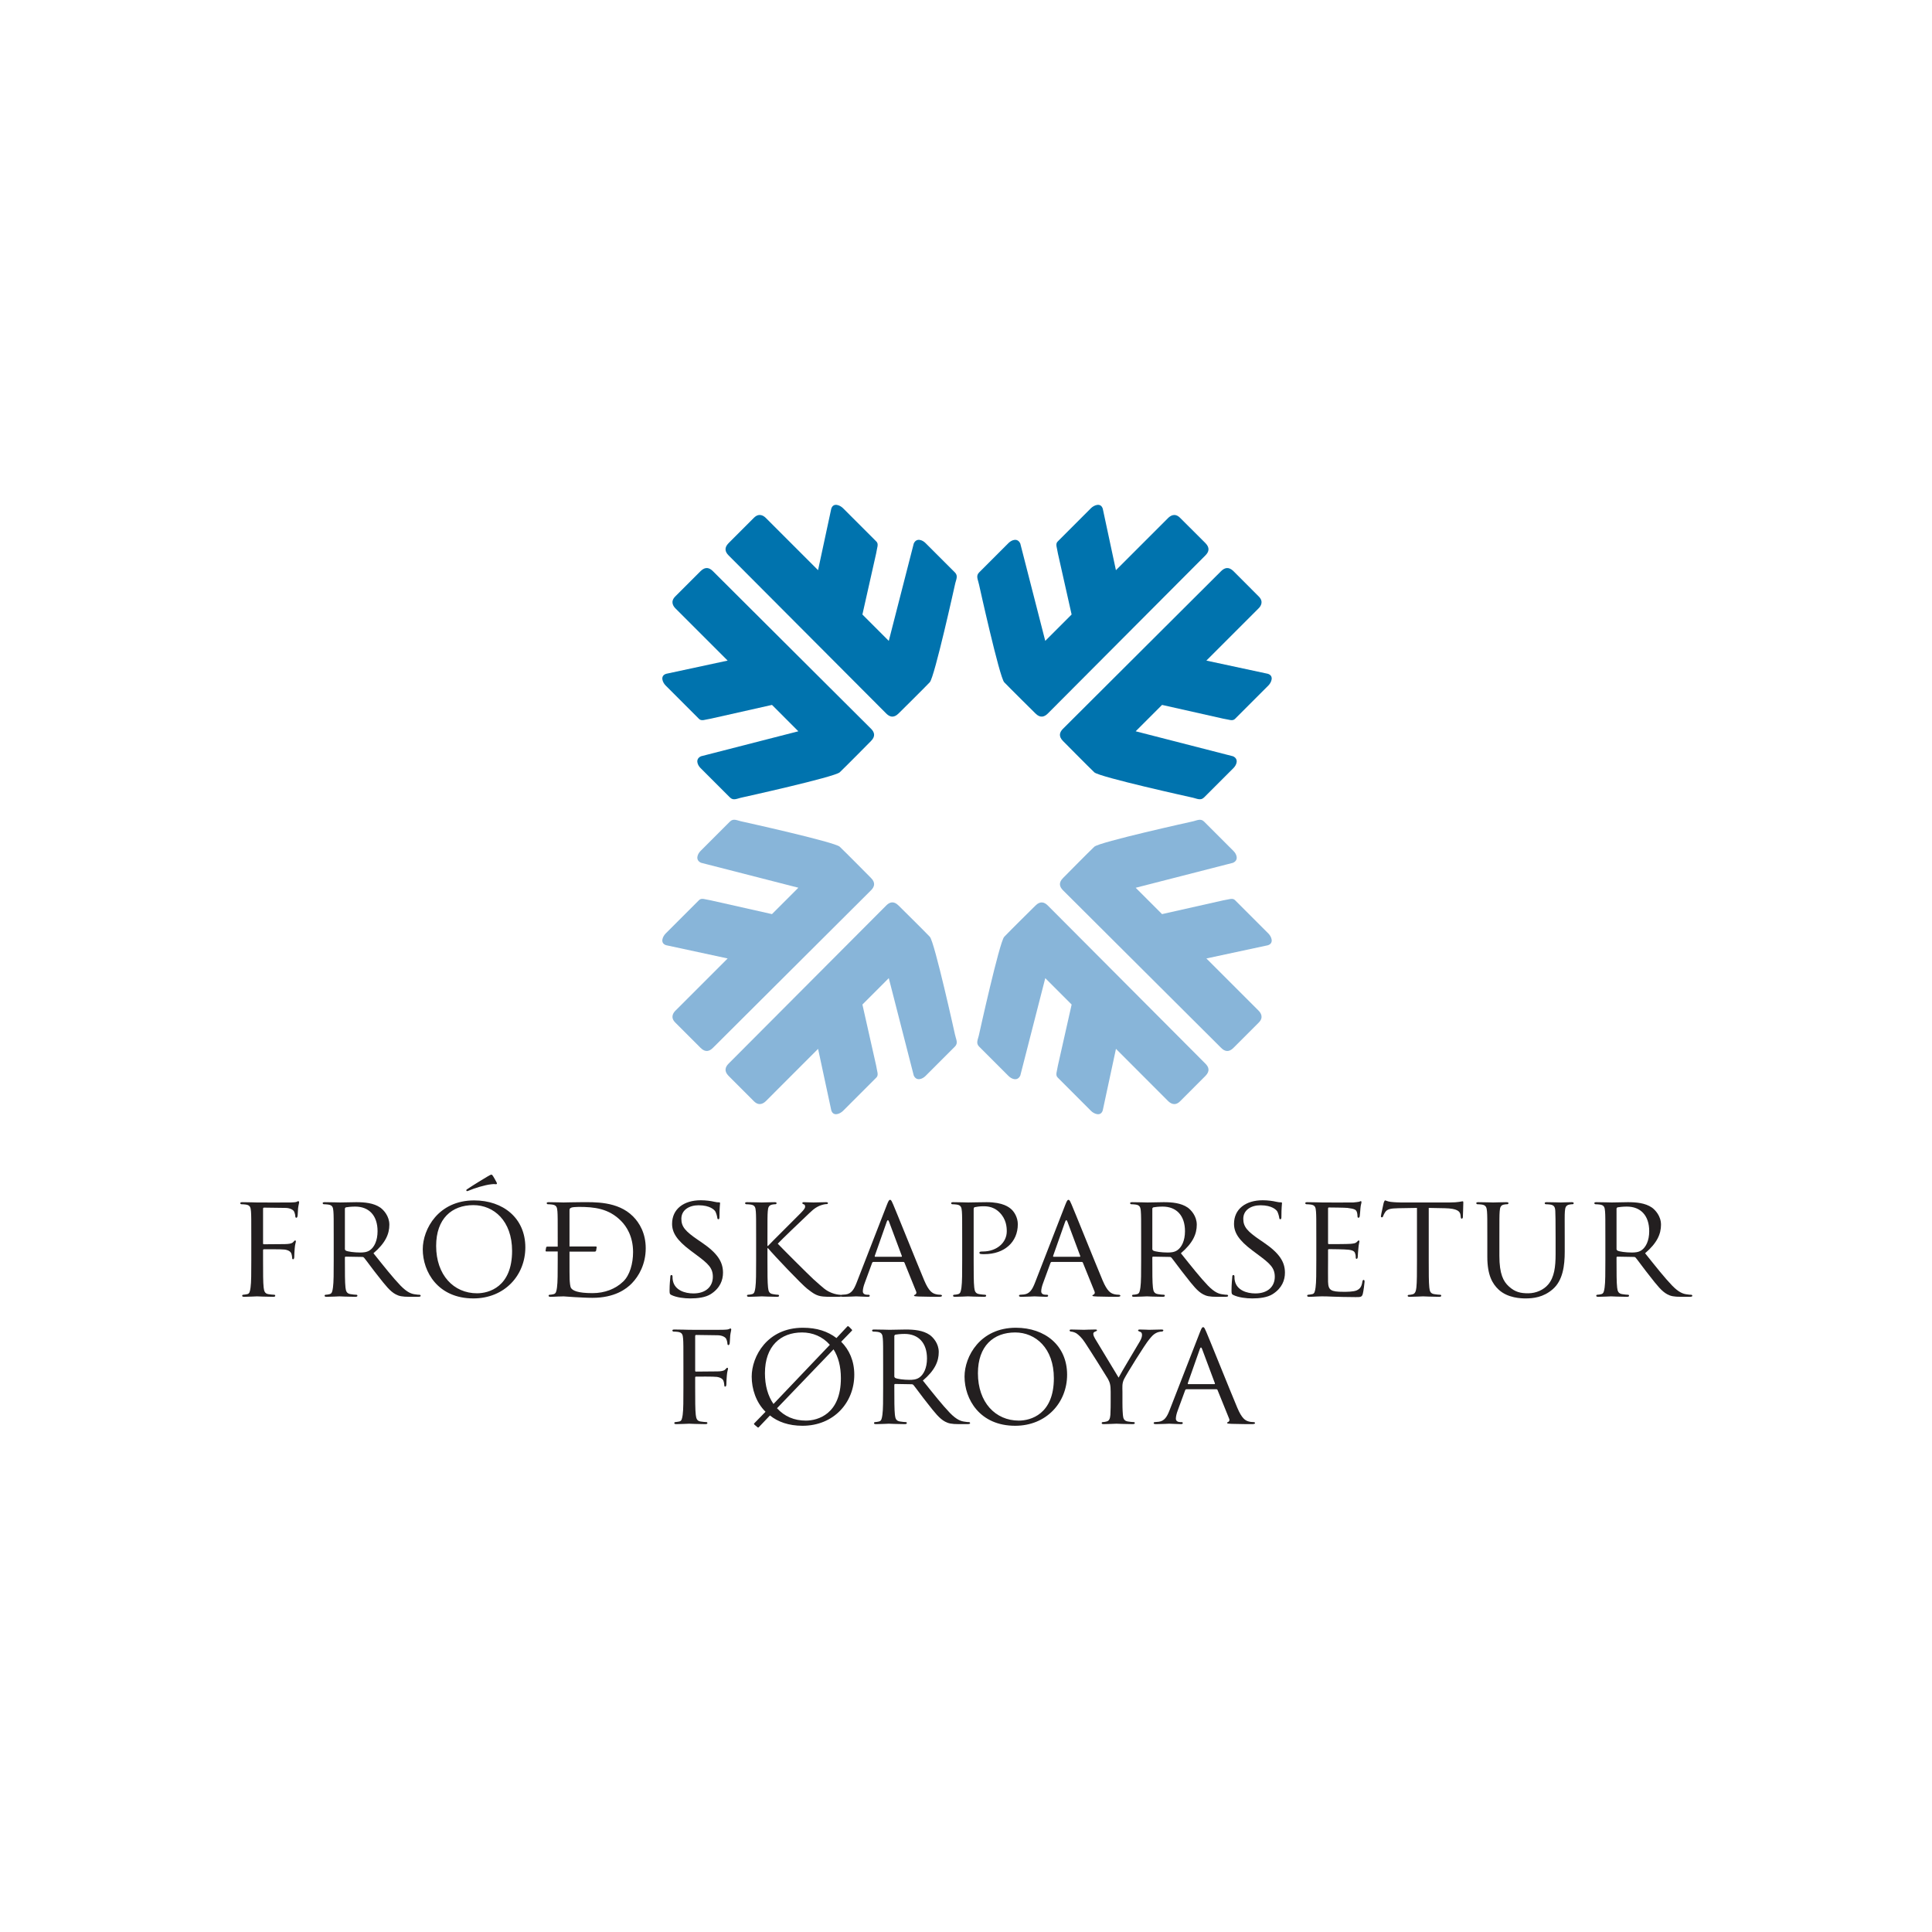 <?xml version="1.0" encoding="UTF-8" standalone="no"?>
<!DOCTYPE svg PUBLIC "-//W3C//DTD SVG 1.1//EN" "http://www.w3.org/Graphics/SVG/1.1/DTD/svg11.dtd">
<svg width="100%" height="100%" viewBox="0 0 400 400" version="1.1" xmlns="http://www.w3.org/2000/svg" xmlns:xlink="http://www.w3.org/1999/xlink" xml:space="preserve" xmlns:serif="http://www.serif.com/" style="fill-rule:evenodd;clip-rule:evenodd;stroke-linejoin:round;stroke-miterlimit:2;">
    <rect id="Artboard1" x="0" y="0" width="400" height="400" style="fill:none;"/>
    <g id="Artboard11" serif:id="Artboard1">
        <g id="Fróðskaparsetrið" transform="matrix(0.65,0,0,0.65,49.744,103.252)">
            <g transform="matrix(4.167,0,0,4.167,0,0)">
                <path d="M0.843,56.54C0.843,55.055 0.843,54.786 0.82,54.482C0.798,54.155 0.742,53.998 0.416,53.954C0.337,53.942 0.168,53.93 0.078,53.93C0.044,53.93 0,53.885 0,53.852C0,53.795 0.044,53.773 0.157,53.773C0.607,53.773 1.226,53.795 1.282,53.795C1.473,53.795 3.622,53.806 3.847,53.795C4.038,53.784 4.207,53.784 4.297,53.75C4.353,53.739 4.398,53.694 4.432,53.694C4.476,53.694 4.499,53.739 4.499,53.784C4.499,53.852 4.455,53.963 4.42,54.235C4.409,54.325 4.398,54.752 4.375,54.864C4.364,54.909 4.33,54.965 4.286,54.965C4.24,54.965 4.207,54.92 4.207,54.852C4.207,54.774 4.172,54.617 4.116,54.493C4.06,54.37 3.824,54.211 3.441,54.211L1.822,54.189C1.766,54.189 1.743,54.211 1.743,54.291L1.743,56.9C1.743,56.957 1.743,56.99 1.811,56.99L3.161,56.979C3.329,56.979 3.475,56.979 3.61,56.967C3.847,56.946 3.982,56.912 4.072,56.799C4.116,56.743 4.162,56.698 4.195,56.698C4.24,56.698 4.251,56.731 4.251,56.777C4.251,56.833 4.184,56.99 4.162,57.305C4.139,57.497 4.128,57.879 4.128,57.946C4.128,58.036 4.105,58.137 4.038,58.137C3.982,58.137 3.97,58.092 3.97,58.047C3.959,57.946 3.948,57.811 3.903,57.699C3.858,57.564 3.7,57.44 3.396,57.395C3.149,57.362 1.979,57.373 1.811,57.373C1.754,57.373 1.743,57.395 1.743,57.463L1.743,58.227C1.743,59.172 1.743,59.926 1.788,60.297C1.822,60.579 1.878,60.759 2.148,60.803C2.294,60.827 2.508,60.849 2.598,60.849C2.654,60.849 2.676,60.893 2.676,60.928C2.676,60.972 2.632,61.006 2.52,61.006C1.968,61.006 1.327,60.972 1.282,60.972C1.226,60.972 0.607,61.006 0.303,61.006C0.202,61.006 0.145,60.984 0.145,60.928C0.145,60.893 0.168,60.849 0.225,60.849C0.314,60.849 0.438,60.815 0.528,60.803C0.719,60.77 0.742,60.579 0.787,60.297C0.843,59.904 0.843,59.15 0.843,58.227L0.843,56.54Z" style="fill:rgb(35,31,32);fill-rule:nonzero;"/>
            </g>
            <g transform="matrix(4.167,0,0,4.167,0,0)">
                <path d="M7.998,57.35C7.998,57.407 8.021,57.44 8.066,57.474C8.212,57.553 8.718,57.62 9.157,57.62C9.393,57.62 9.663,57.609 9.899,57.452C10.237,57.227 10.495,56.72 10.495,55.989C10.495,54.796 9.843,54.11 8.786,54.11C8.493,54.11 8.178,54.145 8.077,54.167C8.032,54.189 7.998,54.223 7.998,54.28L7.998,57.35ZM7.143,56.54C7.143,55.055 7.143,54.786 7.12,54.482C7.098,54.155 7.042,53.998 6.716,53.954C6.637,53.942 6.468,53.93 6.378,53.93C6.344,53.93 6.299,53.885 6.299,53.852C6.299,53.795 6.344,53.773 6.457,53.773C6.907,53.773 7.571,53.795 7.627,53.795C7.728,53.795 8.56,53.773 8.864,53.773C9.494,53.773 10.191,53.829 10.709,54.189C10.957,54.37 11.396,54.831 11.396,55.494C11.396,56.203 11.103,56.889 10.181,57.676C10.99,58.689 11.677,59.555 12.251,60.151C12.779,60.692 13.106,60.782 13.353,60.815C13.543,60.849 13.645,60.849 13.701,60.849C13.758,60.849 13.791,60.893 13.791,60.928C13.791,60.984 13.735,61.006 13.555,61.006L12.936,61.006C12.374,61.006 12.127,60.95 11.879,60.815C11.452,60.59 11.092,60.129 10.529,59.409C10.113,58.891 9.674,58.273 9.46,58.014C9.415,57.969 9.393,57.958 9.325,57.958L8.066,57.936C8.021,57.936 7.998,57.958 7.998,58.014L7.998,58.239C7.998,59.162 7.998,59.904 8.043,60.297C8.077,60.579 8.133,60.759 8.437,60.803C8.572,60.827 8.786,60.849 8.875,60.849C8.943,60.849 8.955,60.893 8.955,60.928C8.955,60.972 8.909,61.006 8.797,61.006C8.256,61.006 7.627,60.972 7.582,60.972C7.571,60.972 6.907,61.006 6.603,61.006C6.502,61.006 6.446,60.984 6.446,60.928C6.446,60.893 6.468,60.849 6.524,60.849C6.614,60.849 6.738,60.827 6.828,60.803C7.02,60.759 7.042,60.579 7.086,60.297C7.143,59.904 7.143,59.15 7.143,58.227L7.143,56.54Z" style="fill:rgb(35,31,32);fill-rule:nonzero;"/>
            </g>
            <g transform="matrix(4.167,0,0,4.167,0,0)">
                <path d="M19.597,52.266C19.653,52.366 19.597,52.401 19.552,52.401C19.518,52.401 19.405,52.377 19.214,52.401C18.663,52.458 17.876,52.715 17.504,52.874C17.426,52.907 17.358,52.929 17.335,52.929C17.314,52.929 17.279,52.907 17.279,52.862C17.279,52.828 17.302,52.805 17.358,52.772C17.763,52.491 18.81,51.86 18.888,51.816C19.079,51.704 19.147,51.668 19.203,51.668C19.237,51.668 19.259,51.692 19.316,51.77C19.395,51.883 19.473,52.041 19.597,52.266ZM18.101,60.737C18.989,60.737 20.778,60.264 20.778,57.497C20.778,55.202 19.383,53.998 17.819,53.998C16.166,53.998 14.973,55.034 14.973,57.114C14.973,59.341 16.312,60.737 18.101,60.737ZM17.876,53.637C20.103,53.637 21.791,55 21.791,57.227C21.791,59.364 20.204,61.129 17.819,61.129C15.108,61.129 13.95,59.094 13.95,57.373C13.95,55.832 15.142,53.637 17.876,53.637Z" style="fill:rgb(35,31,32);fill-rule:nonzero;"/>
            </g>
            <g transform="matrix(4.167,0,0,4.167,0,0)">
                <path d="M25.167,58.059C25.167,58.869 25.167,59.499 25.177,59.657C25.189,59.893 25.211,60.241 25.29,60.342C25.414,60.522 25.762,60.725 26.933,60.725C27.843,60.725 28.676,60.411 29.261,59.848C29.778,59.364 30.026,58.464 30.026,57.586C30.026,56.372 29.509,55.606 29.104,55.202C28.17,54.256 27.067,54.133 25.875,54.133C25.65,54.133 25.346,54.155 25.29,54.201C25.2,54.235 25.167,54.28 25.167,54.392L25.167,57.159L27.168,57.159C27.236,57.159 27.258,57.193 27.236,57.26L27.202,57.474C27.191,57.542 27.124,57.553 27.067,57.553L25.167,57.553L25.167,58.059ZM24.266,56.54C24.266,55.055 24.266,54.786 24.244,54.482C24.222,54.155 24.166,53.998 23.839,53.954C23.76,53.942 23.591,53.93 23.502,53.93C23.467,53.93 23.423,53.885 23.423,53.852C23.423,53.795 23.467,53.773 23.58,53.773C24.03,53.773 24.649,53.795 24.705,53.795C24.817,53.795 25.47,53.773 26.055,53.773C27.045,53.773 28.856,53.683 30.026,54.864C30.521,55.36 30.993,56.158 30.993,57.293C30.993,58.498 30.476,59.42 29.925,59.983C29.497,60.42 28.608,61.084 26.921,61.084C26.494,61.084 25.965,61.051 25.526,61.029C25.087,60.995 24.751,60.972 24.705,60.972C24.683,60.972 24.514,60.984 24.312,60.984C24.109,60.995 23.884,61.006 23.727,61.006C23.625,61.006 23.569,60.984 23.569,60.928C23.569,60.893 23.591,60.849 23.648,60.849C23.738,60.849 23.862,60.827 23.952,60.803C24.143,60.759 24.166,60.579 24.21,60.297C24.266,59.904 24.266,59.15 24.266,58.227L24.266,57.542L23.411,57.542C23.333,57.542 23.333,57.508 23.344,57.44L23.377,57.249C23.389,57.181 23.423,57.17 23.502,57.17L24.266,57.17L24.266,56.54Z" style="fill:rgb(35,31,32);fill-rule:nonzero;"/>
            </g>
            <g transform="matrix(4.167,0,0,4.167,0,0)">
                <path d="M32.963,60.872C32.828,60.803 32.816,60.77 32.816,60.512C32.816,60.04 32.862,59.657 32.873,59.499C32.873,59.397 32.896,59.341 32.952,59.341C33.008,59.341 33.042,59.375 33.042,59.454C33.042,59.532 33.042,59.667 33.076,59.803C33.233,60.5 33.976,60.748 34.639,60.748C35.618,60.748 36.124,60.196 36.124,59.476C36.124,58.79 35.752,58.464 34.876,57.811L34.425,57.474C33.357,56.675 33.008,56.09 33.008,55.426C33.008,54.301 33.897,53.626 35.202,53.626C35.596,53.626 35.989,53.683 36.225,53.739C36.417,53.784 36.495,53.784 36.574,53.784C36.653,53.784 36.675,53.795 36.675,53.852C36.675,53.897 36.63,54.211 36.63,54.864C36.63,55.01 36.619,55.078 36.551,55.078C36.484,55.078 36.473,55.034 36.461,54.954C36.451,54.842 36.372,54.583 36.315,54.482C36.248,54.37 35.922,54.009 35.033,54.009C34.313,54.009 33.717,54.37 33.717,55.043C33.717,55.651 34.021,56 34.999,56.665L35.28,56.856C36.484,57.676 36.9,58.34 36.9,59.162C36.9,59.723 36.687,60.331 35.978,60.792C35.562,61.063 34.943,61.129 34.403,61.129C33.942,61.129 33.368,61.063 32.963,60.872Z" style="fill:rgb(35,31,32);fill-rule:nonzero;"/>
            </g>
            <g transform="matrix(4.167,0,0,4.167,0,0)">
                <path d="M39.432,56.54C39.432,55.055 39.432,54.786 39.409,54.482C39.387,54.155 39.331,53.998 39.004,53.954C38.925,53.942 38.756,53.93 38.667,53.93C38.633,53.93 38.588,53.885 38.588,53.852C38.588,53.795 38.633,53.773 38.746,53.773C39.195,53.773 39.803,53.795 39.859,53.795C39.949,53.795 40.545,53.773 40.838,53.773C40.951,53.773 40.995,53.795 40.995,53.852C40.995,53.885 40.962,53.93 40.917,53.93C40.849,53.93 40.793,53.93 40.669,53.954C40.411,54.009 40.343,54.145 40.321,54.482C40.298,54.786 40.298,55.055 40.298,56.54L40.298,57.114L40.343,57.114C40.501,56.934 42.267,55.19 42.638,54.808C42.919,54.526 43.178,54.28 43.178,54.122C43.178,53.998 43.132,53.942 43.054,53.93C42.998,53.919 42.964,53.874 42.964,53.84C42.964,53.795 43.009,53.773 43.076,53.773C43.279,53.773 43.583,53.795 43.819,53.795C43.875,53.795 44.528,53.773 44.775,53.773C44.877,53.773 44.921,53.795 44.921,53.84C44.921,53.885 44.899,53.919 44.82,53.919C44.674,53.919 44.46,53.975 44.269,54.053C43.864,54.235 43.673,54.448 43.234,54.864C42.986,55.089 41.299,56.709 41.085,56.946C41.344,57.227 43.403,59.285 43.808,59.657C44.64,60.399 44.753,60.522 45.225,60.713C45.484,60.815 45.765,60.849 45.833,60.849C45.9,60.849 45.956,60.882 45.956,60.928C45.956,60.972 45.912,61.006 45.743,61.006L45.236,61.006C44.955,61.006 44.775,61.006 44.55,60.984C44.033,60.939 43.774,60.725 43.347,60.399C42.897,60.05 40.815,57.856 40.343,57.293L40.298,57.293L40.298,58.227C40.298,59.15 40.298,59.904 40.343,60.297C40.377,60.579 40.421,60.759 40.725,60.803C40.86,60.827 41.018,60.849 41.108,60.849C41.164,60.849 41.187,60.893 41.187,60.928C41.187,60.972 41.141,61.006 41.029,61.006C40.545,61.006 39.949,60.972 39.871,60.972C39.792,60.972 39.195,61.006 38.892,61.006C38.791,61.006 38.734,60.984 38.734,60.928C38.734,60.893 38.756,60.849 38.813,60.849C38.903,60.849 39.027,60.827 39.117,60.803C39.308,60.759 39.331,60.579 39.376,60.297C39.432,59.904 39.432,59.15 39.432,58.227L39.432,56.54Z" style="fill:rgb(35,31,32);fill-rule:nonzero;"/>
            </g>
            <g transform="matrix(4.167,0,0,4.167,0,0)">
                <path d="M50.535,57.946C50.581,57.946 50.581,57.924 50.569,57.879L49.59,55.258C49.534,55.112 49.478,55.112 49.421,55.258L48.5,57.879C48.488,57.924 48.5,57.946 48.533,57.946L50.535,57.946ZM49.433,53.963C49.557,53.649 49.602,53.593 49.669,53.593C49.771,53.593 49.804,53.728 49.906,53.942C50.085,54.346 51.672,58.295 52.279,59.747C52.639,60.602 52.909,60.725 53.123,60.792C53.269,60.837 53.416,60.849 53.517,60.849C53.573,60.849 53.64,60.872 53.64,60.928C53.64,60.984 53.528,61.006 53.416,61.006C53.269,61.006 52.538,61.006 51.852,60.984C51.66,60.972 51.502,60.972 51.502,60.917C51.502,60.872 51.525,60.872 51.57,60.849C51.627,60.827 51.728,60.748 51.66,60.59L50.772,58.397C50.749,58.352 50.738,58.34 50.682,58.34L48.398,58.34C48.353,58.34 48.319,58.363 48.297,58.418L47.734,59.949C47.644,60.185 47.588,60.42 47.588,60.59C47.588,60.782 47.757,60.849 47.925,60.849L48.015,60.849C48.094,60.849 48.117,60.882 48.117,60.928C48.117,60.984 48.061,61.006 47.971,61.006C47.734,61.006 47.194,60.972 47.082,60.972C46.981,60.972 46.485,61.006 46.081,61.006C45.957,61.006 45.89,60.984 45.89,60.928C45.89,60.882 45.934,60.849 45.98,60.849C46.047,60.849 46.193,60.837 46.272,60.827C46.722,60.77 46.914,60.432 47.105,59.949L49.433,53.963Z" style="fill:rgb(35,31,32);fill-rule:nonzero;"/>
            </g>
            <g transform="matrix(4.167,0,0,4.167,0,0)">
                <path d="M55.183,56.54C55.183,55.055 55.183,54.786 55.16,54.482C55.137,54.155 55.082,53.998 54.755,53.954C54.675,53.942 54.507,53.93 54.418,53.93C54.384,53.93 54.338,53.885 54.338,53.852C54.338,53.795 54.384,53.773 54.496,53.773C54.946,53.773 55.565,53.795 55.644,53.795C55.857,53.795 56.6,53.773 57.05,53.773C58.321,53.773 58.771,54.167 58.939,54.313C59.166,54.515 59.435,54.944 59.435,55.459C59.435,56.833 58.4,57.745 56.88,57.745C56.825,57.745 56.656,57.745 56.6,57.733C56.554,57.733 56.499,57.688 56.499,57.643C56.499,57.564 56.554,57.542 56.757,57.542C57.826,57.542 58.591,56.867 58.591,56C58.591,55.685 58.558,55.067 58.029,54.549C57.511,54.032 56.915,54.088 56.69,54.088C56.521,54.088 56.24,54.133 56.138,54.155C56.082,54.167 56.06,54.235 56.06,54.335L56.06,58.227C56.06,59.15 56.06,59.904 56.105,60.297C56.138,60.579 56.195,60.759 56.499,60.803C56.633,60.827 56.847,60.849 56.937,60.849C56.994,60.849 57.016,60.893 57.016,60.928C57.016,60.972 56.97,61.006 56.859,61.006C56.319,61.006 55.666,60.972 55.622,60.972C55.587,60.972 54.946,61.006 54.642,61.006C54.542,61.006 54.486,60.984 54.486,60.928C54.486,60.893 54.507,60.849 54.564,60.849C54.654,60.849 54.777,60.827 54.867,60.803C55.058,60.759 55.082,60.579 55.127,60.297C55.183,59.904 55.183,59.15 55.183,58.227L55.183,56.54Z" style="fill:rgb(35,31,32);fill-rule:nonzero;"/>
            </g>
            <g transform="matrix(4.167,0,0,4.167,0,0)">
                <path d="M64.171,57.946C64.216,57.946 64.216,57.924 64.205,57.879L63.226,55.258C63.169,55.112 63.114,55.112 63.058,55.258L62.134,57.879C62.124,57.924 62.134,57.946 62.169,57.946L64.171,57.946ZM63.068,53.963C63.193,53.649 63.238,53.593 63.305,53.593C63.406,53.593 63.44,53.728 63.541,53.942C63.721,54.346 65.307,58.295 65.915,59.747C66.275,60.602 66.544,60.725 66.758,60.792C66.905,60.837 67.05,60.849 67.152,60.849C67.209,60.849 67.276,60.872 67.276,60.928C67.276,60.984 67.164,61.006 67.05,61.006C66.905,61.006 66.173,61.006 65.488,60.984C65.296,60.972 65.138,60.972 65.138,60.917C65.138,60.872 65.162,60.872 65.206,60.849C65.262,60.827 65.363,60.748 65.296,60.59L64.408,58.397C64.385,58.352 64.374,58.34 64.317,58.34L62.034,58.34C61.989,58.34 61.955,58.363 61.932,58.418L61.371,59.949C61.281,60.185 61.224,60.42 61.224,60.59C61.224,60.782 61.392,60.849 61.562,60.849L61.652,60.849C61.73,60.849 61.752,60.882 61.752,60.928C61.752,60.984 61.697,61.006 61.606,61.006C61.371,61.006 60.83,60.972 60.717,60.972C60.617,60.972 60.122,61.006 59.716,61.006C59.593,61.006 59.525,60.984 59.525,60.928C59.525,60.882 59.57,60.849 59.615,60.849C59.683,60.849 59.829,60.837 59.908,60.827C60.357,60.77 60.548,60.432 60.74,59.949L63.068,53.963Z" style="fill:rgb(35,31,32);fill-rule:nonzero;"/>
            </g>
            <g transform="matrix(4.167,0,0,4.167,0,0)">
                <path d="M69.717,57.35C69.717,57.407 69.74,57.44 69.785,57.474C69.931,57.553 70.437,57.62 70.877,57.62C71.113,57.62 71.382,57.609 71.619,57.452C71.957,57.227 72.214,56.72 72.214,55.989C72.214,54.796 71.562,54.11 70.505,54.11C70.212,54.11 69.898,54.145 69.796,54.167C69.752,54.189 69.717,54.223 69.717,54.28L69.717,57.35ZM68.863,56.54C68.863,55.055 68.863,54.786 68.839,54.482C68.818,54.155 68.761,53.998 68.435,53.954C68.357,53.942 68.188,53.93 68.098,53.93C68.064,53.93 68.019,53.885 68.019,53.852C68.019,53.795 68.064,53.773 68.176,53.773C68.627,53.773 69.291,53.795 69.347,53.795C69.447,53.795 70.28,53.773 70.584,53.773C71.214,53.773 71.912,53.829 72.429,54.189C72.676,54.37 73.115,54.831 73.115,55.494C73.115,56.203 72.822,56.889 71.9,57.676C72.71,58.689 73.396,59.555 73.97,60.151C74.499,60.692 74.826,60.782 75.072,60.815C75.263,60.849 75.365,60.849 75.421,60.849C75.477,60.849 75.511,60.893 75.511,60.928C75.511,60.984 75.455,61.006 75.275,61.006L74.656,61.006C74.093,61.006 73.846,60.95 73.599,60.815C73.171,60.59 72.811,60.129 72.25,59.409C71.832,58.891 71.394,58.273 71.18,58.014C71.134,57.969 71.113,57.958 71.044,57.958L69.785,57.936C69.74,57.936 69.717,57.958 69.717,58.014L69.717,58.239C69.717,59.162 69.717,59.904 69.763,60.297C69.796,60.579 69.853,60.759 70.156,60.803C70.292,60.827 70.505,60.849 70.595,60.849C70.663,60.849 70.673,60.893 70.673,60.928C70.673,60.972 70.628,61.006 70.516,61.006C69.976,61.006 69.347,60.972 69.301,60.972C69.291,60.972 68.627,61.006 68.323,61.006C68.221,61.006 68.166,60.984 68.166,60.928C68.166,60.893 68.188,60.849 68.244,60.849C68.334,60.849 68.459,60.827 68.548,60.803C68.739,60.759 68.761,60.579 68.806,60.297C68.863,59.904 68.863,59.15 68.863,58.227L68.863,56.54Z" style="fill:rgb(35,31,32);fill-rule:nonzero;"/>
            </g>
            <g transform="matrix(4.167,0,0,4.167,0,0)">
                <path d="M75.917,60.872C75.782,60.803 75.771,60.77 75.771,60.512C75.771,60.04 75.816,59.657 75.827,59.499C75.827,59.397 75.849,59.341 75.906,59.341C75.962,59.341 75.996,59.375 75.996,59.454C75.996,59.532 75.996,59.667 76.029,59.803C76.187,60.5 76.929,60.748 77.593,60.748C78.572,60.748 79.078,60.196 79.078,59.476C79.078,58.79 78.707,58.464 77.83,57.811L77.379,57.474C76.31,56.675 75.962,56.09 75.962,55.426C75.962,54.301 76.851,53.626 78.156,53.626C78.548,53.626 78.943,53.683 79.179,53.739C79.371,53.784 79.449,53.784 79.529,53.784C79.607,53.784 79.628,53.795 79.628,53.852C79.628,53.897 79.585,54.211 79.585,54.864C79.585,55.01 79.573,55.078 79.505,55.078C79.437,55.078 79.427,55.034 79.416,54.954C79.404,54.842 79.326,54.583 79.269,54.482C79.202,54.37 78.876,54.009 77.987,54.009C77.267,54.009 76.67,54.37 76.67,55.043C76.67,55.651 76.974,56 77.953,56.665L78.234,56.856C79.437,57.676 79.854,58.34 79.854,59.162C79.854,59.723 79.64,60.331 78.931,60.792C78.515,61.063 77.897,61.129 77.357,61.129C76.896,61.129 76.322,61.063 75.917,60.872Z" style="fill:rgb(35,31,32);fill-rule:nonzero;"/>
            </g>
            <g transform="matrix(4.167,0,0,4.167,0,0)">
                <path d="M82.252,56.54C82.252,55.055 82.252,54.786 82.228,54.482C82.206,54.155 82.15,53.998 81.824,53.954C81.744,53.942 81.576,53.93 81.486,53.93C81.453,53.93 81.407,53.885 81.407,53.852C81.407,53.795 81.453,53.773 81.564,53.773C82.014,53.773 82.656,53.795 82.712,53.795C82.78,53.795 84.849,53.806 85.075,53.795C85.266,53.784 85.446,53.75 85.524,53.739C85.57,53.728 85.614,53.694 85.66,53.694C85.693,53.694 85.704,53.739 85.704,53.784C85.704,53.852 85.648,53.963 85.626,54.235C85.614,54.325 85.591,54.752 85.57,54.864C85.558,54.909 85.524,54.965 85.479,54.965C85.423,54.965 85.4,54.92 85.4,54.842C85.4,54.774 85.389,54.617 85.344,54.504C85.277,54.346 85.175,54.28 84.635,54.211C84.467,54.189 83.319,54.178 83.207,54.178C83.162,54.178 83.15,54.211 83.15,54.28L83.15,56.877C83.15,56.946 83.15,56.979 83.207,56.979C83.331,56.979 84.635,56.979 84.861,56.957C85.097,56.934 85.244,56.922 85.344,56.821C85.412,56.754 85.458,56.698 85.491,56.698C85.524,56.698 85.547,56.72 85.547,56.777C85.547,56.833 85.491,56.99 85.468,57.305C85.446,57.497 85.423,57.856 85.423,57.924C85.423,58.002 85.4,58.104 85.334,58.104C85.288,58.104 85.266,58.07 85.266,58.014C85.266,57.924 85.266,57.823 85.22,57.699C85.187,57.564 85.097,57.452 84.714,57.407C84.445,57.373 83.387,57.362 83.218,57.362C83.162,57.362 83.15,57.395 83.15,57.428L83.15,58.227C83.15,58.554 83.14,59.667 83.15,59.859C83.173,60.5 83.353,60.624 84.332,60.624C84.59,60.624 85.063,60.624 85.322,60.522C85.581,60.411 85.715,60.241 85.772,59.859C85.794,59.747 85.817,59.713 85.874,59.713C85.929,59.713 85.941,59.792 85.941,59.859C85.941,59.926 85.862,60.579 85.805,60.782C85.738,61.029 85.637,61.029 85.254,61.029C84.511,61.029 83.938,61.006 83.533,60.995C83.117,60.972 82.859,60.972 82.712,60.972C82.69,60.972 82.499,60.972 82.285,60.984C82.093,60.995 81.869,61.006 81.71,61.006C81.61,61.006 81.554,60.984 81.554,60.928C81.554,60.893 81.576,60.849 81.632,60.849C81.722,60.849 81.845,60.815 81.935,60.803C82.127,60.77 82.15,60.579 82.195,60.297C82.252,59.904 82.252,59.15 82.252,58.227L82.252,56.54Z" style="fill:rgb(35,31,32);fill-rule:nonzero;"/>
            </g>
            <g transform="matrix(4.167,0,0,4.167,0,0)">
                <path d="M90.846,58.227C90.846,59.15 90.846,59.904 90.89,60.297C90.924,60.579 90.969,60.759 91.273,60.803C91.408,60.827 91.633,60.849 91.723,60.849C91.791,60.849 91.801,60.893 91.801,60.928C91.801,60.972 91.757,61.006 91.645,61.006C91.104,61.006 90.474,60.972 90.418,60.972C90.374,60.972 89.687,61.006 89.394,61.006C89.282,61.006 89.237,60.984 89.237,60.928C89.237,60.893 89.259,60.86 89.316,60.86C89.406,60.86 89.518,60.837 89.608,60.815C89.81,60.77 89.867,60.579 89.901,60.297C89.946,59.904 89.946,59.15 89.946,58.227L89.946,54.211L88.517,54.235C87.898,54.245 87.663,54.313 87.515,54.538C87.403,54.707 87.392,54.774 87.359,54.842C87.335,54.92 87.302,54.932 87.257,54.932C87.235,54.932 87.19,54.909 87.19,54.852C87.19,54.752 87.392,53.897 87.403,53.818C87.425,53.762 87.471,53.637 87.504,53.637C87.573,53.637 87.673,53.716 87.943,53.75C88.224,53.784 88.607,53.795 88.719,53.795L92.455,53.795C92.781,53.795 93.005,53.773 93.163,53.75C93.309,53.728 93.399,53.706 93.445,53.706C93.489,53.706 93.489,53.762 93.489,53.818C93.489,54.11 93.456,54.796 93.456,54.909C93.456,54.988 93.411,55.034 93.366,55.034C93.321,55.034 93.298,55 93.287,54.864L93.275,54.762C93.242,54.47 93.029,54.256 92.083,54.235L90.846,54.211L90.846,58.227Z" style="fill:rgb(35,31,32);fill-rule:nonzero;"/>
            </g>
            <g transform="matrix(4.167,0,0,4.167,0,0)">
                <path d="M95.324,56.54C95.324,55.055 95.324,54.786 95.3,54.482C95.278,54.178 95.222,53.998 94.896,53.954C94.817,53.942 94.649,53.93 94.558,53.93C94.525,53.93 94.479,53.885 94.479,53.852C94.479,53.795 94.525,53.773 94.637,53.773C95.086,53.773 95.683,53.795 95.773,53.795C95.863,53.795 96.482,53.773 96.774,53.773C96.886,53.773 96.943,53.795 96.943,53.852C96.943,53.885 96.898,53.93 96.853,53.93C96.786,53.93 96.73,53.93 96.606,53.954C96.347,53.998 96.291,54.167 96.268,54.482C96.246,54.786 96.246,55.055 96.246,56.54L96.246,57.879C96.246,59.263 96.549,59.836 96.977,60.219C97.46,60.658 97.888,60.737 98.451,60.737C99.058,60.737 99.643,60.466 99.98,60.061C100.442,59.51 100.543,58.723 100.543,57.745L100.543,56.54C100.543,55.055 100.532,54.786 100.521,54.482C100.51,54.178 100.453,53.998 100.127,53.954C100.049,53.942 99.879,53.93 99.79,53.93C99.745,53.93 99.71,53.885 99.71,53.852C99.71,53.795 99.755,53.773 99.868,53.773C100.308,53.773 100.881,53.795 100.938,53.795C101.005,53.795 101.478,53.773 101.77,53.773C101.882,53.773 101.927,53.795 101.927,53.852C101.927,53.885 101.894,53.93 101.849,53.93C101.781,53.93 101.725,53.93 101.602,53.954C101.331,54.009 101.274,54.167 101.252,54.482C101.229,54.786 101.241,55.055 101.241,56.54L101.241,57.564C101.241,58.599 101.106,59.757 100.318,60.432C99.598,61.051 98.834,61.129 98.249,61.129C97.922,61.129 96.886,61.108 96.189,60.456C95.706,60.004 95.324,59.341 95.324,57.946L95.324,56.54Z" style="fill:rgb(35,31,32);fill-rule:nonzero;"/>
            </g>
            <g transform="matrix(4.167,0,0,4.167,0,0)">
                <path d="M105.201,57.35C105.201,57.407 105.225,57.44 105.27,57.474C105.416,57.553 105.922,57.62 106.36,57.62C106.597,57.62 106.866,57.609 107.103,57.452C107.44,57.227 107.699,56.72 107.699,55.989C107.699,54.796 107.047,54.11 105.989,54.11C105.696,54.11 105.382,54.145 105.28,54.167C105.235,54.189 105.201,54.223 105.201,54.28L105.201,57.35ZM104.347,56.54C104.347,55.055 104.347,54.786 104.324,54.482C104.302,54.155 104.246,53.998 103.919,53.954C103.841,53.942 103.672,53.93 103.582,53.93C103.548,53.93 103.503,53.885 103.503,53.852C103.503,53.795 103.548,53.773 103.66,53.773C104.11,53.773 104.774,53.795 104.831,53.795C104.932,53.795 105.764,53.773 106.067,53.773C106.697,53.773 107.396,53.829 107.913,54.189C108.16,54.37 108.6,54.831 108.6,55.494C108.6,56.203 108.307,56.889 107.384,57.676C108.194,58.689 108.88,59.555 109.454,60.151C109.982,60.692 110.31,60.782 110.556,60.815C110.747,60.849 110.849,60.849 110.905,60.849C110.961,60.849 110.995,60.893 110.995,60.928C110.995,60.984 110.938,61.006 110.759,61.006L110.14,61.006C109.577,61.006 109.33,60.95 109.083,60.815C108.655,60.59 108.295,60.129 107.733,59.409C107.316,58.891 106.878,58.273 106.664,58.014C106.619,57.969 106.597,57.958 106.529,57.958L105.27,57.936C105.225,57.936 105.201,57.958 105.201,58.014L105.201,58.239C105.201,59.162 105.201,59.904 105.247,60.297C105.28,60.579 105.337,60.759 105.641,60.803C105.775,60.827 105.989,60.849 106.079,60.849C106.146,60.849 106.158,60.893 106.158,60.928C106.158,60.972 106.113,61.006 106,61.006C105.46,61.006 104.831,60.972 104.785,60.972C104.774,60.972 104.11,61.006 103.807,61.006C103.705,61.006 103.649,60.984 103.649,60.928C103.649,60.893 103.672,60.849 103.729,60.849C103.818,60.849 103.942,60.827 104.032,60.803C104.223,60.759 104.246,60.579 104.29,60.297C104.347,59.904 104.347,59.15 104.347,58.227L104.347,56.54Z" style="fill:rgb(35,31,32);fill-rule:nonzero;"/>
            </g>
            <g transform="matrix(4.167,0,0,4.167,0,0)">
                <path d="M33.874,66.273C33.874,64.789 33.874,64.518 33.851,64.215C33.829,63.888 33.772,63.731 33.446,63.686C33.367,63.674 33.199,63.664 33.109,63.664C33.075,63.664 33.03,63.618 33.03,63.584C33.03,63.528 33.075,63.506 33.188,63.506C33.637,63.506 34.256,63.528 34.313,63.528C34.503,63.528 36.652,63.54 36.877,63.528C37.068,63.518 37.237,63.518 37.327,63.483C37.383,63.472 37.428,63.426 37.462,63.426C37.507,63.426 37.53,63.472 37.53,63.518C37.53,63.584 37.485,63.698 37.451,63.967C37.44,64.057 37.428,64.485 37.406,64.597C37.395,64.642 37.361,64.698 37.316,64.698C37.271,64.698 37.237,64.654 37.237,64.586C37.237,64.506 37.204,64.35 37.147,64.225C37.091,64.102 36.855,63.945 36.473,63.945L34.853,63.922C34.796,63.922 34.773,63.945 34.773,64.024L34.773,66.633C34.773,66.69 34.773,66.723 34.841,66.723L36.191,66.711C36.36,66.711 36.506,66.711 36.641,66.702C36.877,66.678 37.012,66.645 37.102,66.532C37.147,66.476 37.192,66.43 37.226,66.43C37.271,66.43 37.282,66.464 37.282,66.51C37.282,66.566 37.214,66.723 37.192,67.039C37.17,67.229 37.158,67.612 37.158,67.68C37.158,67.77 37.136,67.871 37.068,67.871C37.012,67.871 37.002,67.826 37.002,67.781C36.99,67.68 36.979,67.544 36.934,67.432C36.889,67.297 36.731,67.173 36.427,67.128C36.18,67.094 35.01,67.106 34.841,67.106C34.785,67.106 34.773,67.128 34.773,67.196L34.773,67.96C34.773,68.905 34.773,69.659 34.819,70.031C34.853,70.312 34.909,70.493 35.179,70.537C35.325,70.559 35.539,70.583 35.628,70.583C35.685,70.583 35.708,70.626 35.708,70.661C35.708,70.706 35.662,70.739 35.55,70.739C34.999,70.739 34.357,70.706 34.313,70.706C34.256,70.706 33.637,70.739 33.334,70.739C33.233,70.739 33.177,70.717 33.177,70.661C33.177,70.626 33.199,70.583 33.255,70.583C33.345,70.583 33.469,70.548 33.559,70.537C33.75,70.502 33.772,70.312 33.818,70.031C33.874,69.637 33.874,68.883 33.874,67.96L33.874,66.273Z" style="fill:rgb(35,31,32);fill-rule:nonzero;"/>
            </g>
            <g transform="matrix(4.167,0,0,4.167,0,0)">
                <path d="M41.029,69.524C41.603,70.155 42.345,70.469 43.234,70.469C44.146,70.469 45.911,69.975 45.911,67.229C45.911,66.319 45.709,65.586 45.349,65.024L41.029,69.524ZM45.067,64.676C44.505,64.035 43.74,63.731 42.941,63.731C41.299,63.731 40.106,64.777 40.106,66.847C40.106,67.792 40.332,68.579 40.759,69.198L45.067,64.676ZM39.634,70.975C39.612,71.008 39.578,71.008 39.533,70.975L39.308,70.784C39.263,70.739 39.252,70.717 39.285,70.682L40.151,69.793C39.42,69.075 39.094,68.04 39.094,67.106C39.094,65.565 40.275,63.371 43.008,63.371C44.088,63.371 44.91,63.653 45.574,64.159L46.395,63.281C46.429,63.237 46.474,63.237 46.541,63.303L46.732,63.495C46.789,63.551 46.778,63.574 46.732,63.618L45.934,64.44C46.552,65.058 46.935,65.903 46.935,66.959C46.935,69.096 45.36,70.864 42.975,70.864C41.918,70.864 41.085,70.559 40.489,70.076L39.634,70.975Z" style="fill:rgb(35,31,32);fill-rule:nonzero;"/>
            </g>
            <g transform="matrix(4.167,0,0,4.167,0,0)">
                <path d="M49.996,67.083C49.996,67.139 50.018,67.173 50.063,67.208C50.209,67.286 50.715,67.353 51.154,67.353C51.39,67.353 51.66,67.342 51.896,67.184C52.233,66.959 52.493,66.454 52.493,65.721C52.493,64.53 51.84,63.843 50.783,63.843C50.49,63.843 50.175,63.877 50.074,63.899C50.029,63.922 49.996,63.956 49.996,64.012L49.996,67.083ZM49.141,66.273C49.141,64.789 49.141,64.518 49.118,64.215C49.095,63.888 49.039,63.731 48.712,63.686C48.634,63.674 48.465,63.664 48.376,63.664C48.342,63.664 48.296,63.618 48.296,63.584C48.296,63.528 48.342,63.506 48.454,63.506C48.904,63.506 49.568,63.528 49.624,63.528C49.725,63.528 50.558,63.506 50.861,63.506C51.492,63.506 52.189,63.562 52.707,63.922C52.954,64.102 53.392,64.563 53.392,65.227C53.392,65.936 53.1,66.622 52.177,67.409C52.988,68.422 53.673,69.288 54.248,69.885C54.776,70.424 55.103,70.514 55.35,70.548C55.541,70.583 55.642,70.583 55.699,70.583C55.755,70.583 55.789,70.626 55.789,70.661C55.789,70.717 55.732,70.739 55.552,70.739L54.933,70.739C54.372,70.739 54.125,70.682 53.877,70.548C53.449,70.323 53.088,69.862 52.526,69.142C52.11,68.625 51.671,68.006 51.458,67.747C51.413,67.702 51.39,67.69 51.323,67.69L50.063,67.668C50.018,67.668 49.996,67.69 49.996,67.747L49.996,67.972C49.996,68.895 49.996,69.637 50.04,70.031C50.074,70.312 50.13,70.493 50.434,70.537C50.569,70.559 50.783,70.583 50.873,70.583C50.94,70.583 50.951,70.626 50.951,70.661C50.951,70.706 50.907,70.739 50.793,70.739C50.254,70.739 49.624,70.706 49.579,70.706C49.568,70.706 48.904,70.739 48.6,70.739C48.5,70.739 48.443,70.717 48.443,70.661C48.443,70.626 48.465,70.583 48.522,70.583C48.612,70.583 48.735,70.559 48.825,70.537C49.016,70.493 49.039,70.312 49.084,70.031C49.141,69.637 49.141,68.883 49.141,67.96L49.141,66.273Z" style="fill:rgb(35,31,32);fill-rule:nonzero;"/>
            </g>
            <g transform="matrix(4.167,0,0,4.167,0,0)">
                <path d="M59.513,70.469C60.402,70.469 62.191,69.997 62.191,67.229C62.191,64.934 60.795,63.731 59.232,63.731C57.578,63.731 56.386,64.766 56.386,66.847C56.386,69.075 57.724,70.469 59.513,70.469ZM59.288,63.371C61.515,63.371 63.203,64.733 63.203,66.959C63.203,69.096 61.617,70.864 59.232,70.864C56.521,70.864 55.363,68.827 55.363,67.106C55.363,65.565 56.554,63.371 59.288,63.371Z" style="fill:rgb(35,31,32);fill-rule:nonzero;"/>
            </g>
            <g transform="matrix(4.167,0,0,4.167,0,0)">
                <path d="M66.533,68.253C66.533,67.736 66.466,67.544 66.32,67.274C66.242,67.128 64.902,65.002 64.564,64.497C64.329,64.135 64.092,63.922 63.913,63.798C63.766,63.708 63.576,63.664 63.497,63.664C63.44,63.664 63.395,63.618 63.395,63.574C63.395,63.528 63.429,63.506 63.518,63.506C63.71,63.506 64.453,63.528 64.498,63.528C64.564,63.528 64.97,63.506 65.353,63.506C65.464,63.506 65.488,63.528 65.488,63.574C65.488,63.608 65.419,63.641 65.33,63.674C65.252,63.708 65.206,63.753 65.206,63.833C65.206,63.967 65.273,64.08 65.341,64.204L67.14,67.184C67.343,66.78 68.581,64.733 68.761,64.417C68.884,64.204 68.929,64.045 68.929,63.922C68.929,63.788 68.884,63.708 68.772,63.674C68.682,63.653 68.627,63.608 68.627,63.562C68.627,63.528 68.682,63.506 68.784,63.506C69.043,63.506 69.391,63.528 69.469,63.528C69.537,63.528 70.246,63.506 70.437,63.506C70.505,63.506 70.561,63.528 70.561,63.562C70.561,63.608 70.515,63.664 70.437,63.664C70.324,63.664 70.133,63.698 69.976,63.788C69.785,63.899 69.695,64 69.481,64.259C69.155,64.642 67.759,66.892 67.557,67.297C67.388,67.634 67.433,67.938 67.433,68.253L67.433,69.075C67.433,69.232 67.433,69.637 67.467,70.031C67.49,70.312 67.557,70.493 67.849,70.537C67.985,70.559 68.21,70.583 68.299,70.583C68.356,70.583 68.378,70.626 68.378,70.661C68.378,70.706 68.322,70.739 68.22,70.739C67.669,70.739 67.029,70.706 66.972,70.706C66.927,70.706 66.297,70.739 66.004,70.739C65.892,70.739 65.847,70.717 65.847,70.661C65.847,70.626 65.87,70.583 65.925,70.583C66.016,70.583 66.128,70.559 66.218,70.537C66.421,70.493 66.489,70.312 66.511,70.031C66.533,69.637 66.533,69.232 66.533,69.075L66.533,68.253Z" style="fill:rgb(35,31,32);fill-rule:nonzero;"/>
            </g>
            <g transform="matrix(4.167,0,0,4.167,0,0)">
                <path d="M74.464,67.68C74.509,67.68 74.509,67.657 74.498,67.612L73.519,64.991C73.463,64.844 73.408,64.844 73.351,64.991L72.428,67.612C72.418,67.657 72.428,67.68 72.462,67.68L74.464,67.68ZM73.362,63.698C73.486,63.382 73.531,63.327 73.599,63.327C73.699,63.327 73.734,63.461 73.835,63.674C74.015,64.08 75.601,68.028 76.209,69.479C76.568,70.334 76.838,70.458 77.052,70.526C77.199,70.571 77.344,70.583 77.446,70.583C77.502,70.583 77.57,70.604 77.57,70.661C77.57,70.717 77.457,70.739 77.344,70.739C77.199,70.739 76.466,70.739 75.781,70.717C75.589,70.706 75.432,70.706 75.432,70.649C75.432,70.604 75.455,70.604 75.5,70.583C75.555,70.559 75.657,70.481 75.589,70.323L74.701,68.129C74.678,68.084 74.667,68.073 74.611,68.073L72.328,68.073C72.282,68.073 72.249,68.096 72.226,68.152L71.664,69.682C71.574,69.918 71.517,70.155 71.517,70.323C71.517,70.514 71.686,70.583 71.855,70.583L71.945,70.583C72.023,70.583 72.046,70.616 72.046,70.661C72.046,70.717 71.99,70.739 71.9,70.739C71.664,70.739 71.123,70.706 71.011,70.706C70.91,70.706 70.416,70.739 70.009,70.739C69.886,70.739 69.818,70.717 69.818,70.661C69.818,70.616 69.864,70.583 69.908,70.583C69.976,70.583 70.123,70.571 70.201,70.559C70.651,70.502 70.842,70.166 71.033,69.682L73.362,63.698Z" style="fill:rgb(35,31,32);fill-rule:nonzero;"/>
            </g>
            <g transform="matrix(4.167,0,0,4.167,0,0)">
                <path d="M48.214,17.583C48.468,17.836 48.585,18.151 48.214,18.521C48.214,18.521 46.212,20.549 45.822,20.914C45.432,21.278 38.369,22.835 38.369,22.835C37.99,22.908 37.702,23.11 37.43,22.836L35.18,20.586C34.945,20.353 34.759,19.896 35.221,19.687L42.66,17.778L40.645,15.762L35.985,16.81C35.534,16.877 35.243,17.038 35.047,16.812L32.517,14.281C32.282,14.048 32.068,13.539 32.557,13.384L37.256,12.374L33.271,8.39C33.116,8.234 32.842,7.881 33.253,7.469L35.189,5.534C35.56,5.165 35.873,5.282 36.126,5.536L48.214,17.583Z" style="fill:rgb(0,115,174);fill-rule:nonzero;"/>
            </g>
            <g transform="matrix(4.167,0,0,4.167,0,0)">
                <path d="M37.328,4.333C37.075,4.079 36.958,3.766 37.329,3.394L39.263,1.459C39.674,1.048 40.028,1.323 40.182,1.478L44.166,5.462L45.176,0.762C45.332,0.274 45.84,0.491 46.074,0.724L48.604,3.254C48.832,3.452 48.669,3.741 48.605,4.189L47.556,8.852L49.572,10.868L51.481,3.427C51.69,2.965 52.145,3.153 52.379,3.389L54.628,5.637C54.902,5.911 54.703,6.196 54.629,6.575C54.629,6.575 53.07,13.64 52.707,14.028C52.343,14.417 50.317,16.42 50.317,16.42C49.942,16.794 49.63,16.674 49.377,16.42L37.328,4.333Z" style="fill:rgb(0,115,174);fill-rule:nonzero;"/>
            </g>
            <g transform="matrix(4.167,0,0,4.167,0,0)">
                <path d="M49.377,31.094C49.63,30.838 49.944,30.721 50.317,31.094C50.317,31.094 52.343,33.098 52.71,33.487C53.071,33.876 54.628,40.939 54.628,40.939C54.703,41.318 54.902,41.602 54.628,41.877L52.378,44.128C52.145,44.361 51.688,44.549 51.48,44.088L49.572,36.648L47.557,38.665L48.605,43.323C48.669,43.772 48.832,44.066 48.605,44.263L46.076,46.793C45.84,47.028 45.332,47.243 45.177,46.754L44.168,42.053L40.185,46.04C40.029,46.194 39.674,46.469 39.263,46.057L37.328,44.12C36.959,43.749 37.077,43.433 37.33,43.18L49.377,31.094Z" style="fill:rgb(136,181,217);fill-rule:nonzero;"/>
            </g>
            <g transform="matrix(4.167,0,0,4.167,0,0)">
                <path d="M36.128,41.979C35.875,42.231 35.56,42.352 35.188,41.979L33.254,40.045C32.842,39.634 33.116,39.279 33.273,39.125L37.255,35.143L32.557,34.131C32.067,33.976 32.282,33.468 32.519,33.233L35.047,30.705C35.245,30.477 35.536,30.638 35.984,30.705L40.644,31.753L42.661,29.736L35.221,27.829C34.76,27.62 34.948,27.164 35.181,26.929L37.43,24.679C37.706,24.406 37.99,24.606 38.371,24.679C38.371,24.679 45.432,26.237 45.822,26.601C46.211,26.966 48.213,28.99 48.213,28.99C48.587,29.362 48.468,29.678 48.215,29.932L36.128,41.979Z" style="fill:rgb(136,181,217);fill-rule:nonzero;"/>
            </g>
            <g transform="matrix(4.167,0,0,4.167,0,0)">
                <path d="M62.892,29.934C62.636,29.681 62.519,29.365 62.892,28.995C62.892,28.995 64.893,26.967 65.283,26.603C65.672,26.239 72.736,24.682 72.736,24.682C73.115,24.608 73.401,24.406 73.675,24.682L75.924,26.931C76.16,27.165 76.346,27.621 75.885,27.831L68.445,29.739L70.46,31.753L75.119,30.705C75.57,30.64 75.862,30.479 76.06,30.707L78.587,33.234C78.822,33.468 79.038,33.978 78.548,34.135L73.849,35.143L77.834,39.127C77.988,39.281 78.262,39.637 77.851,40.046L75.916,41.981C75.546,42.352 75.232,42.234 74.978,41.979L62.892,29.934Z" style="fill:rgb(136,181,217);fill-rule:nonzero;"/>
            </g>
            <g transform="matrix(4.167,0,0,4.167,0,0)">
                <path d="M73.775,43.184C74.029,43.437 74.148,43.749 73.775,44.123L71.841,46.059C71.431,46.471 71.078,46.194 70.921,46.04L66.938,42.053L65.928,46.756C65.775,47.245 65.264,47.028 65.03,46.795L62.502,44.264C62.273,44.066 62.435,43.775 62.501,43.323L63.55,38.665L61.534,36.648L59.627,44.088C59.416,44.552 58.96,44.366 58.726,44.128L56.476,41.879C56.201,41.605 56.401,41.322 56.476,40.94C56.476,40.94 58.033,33.878 58.396,33.489C58.761,33.099 60.789,31.096 60.789,31.096C61.16,30.726 61.476,30.842 61.728,31.096L73.775,43.184Z" style="fill:rgb(136,181,217);fill-rule:nonzero;"/>
            </g>
            <g transform="matrix(4.167,0,0,4.167,0,0)">
                <path d="M61.73,16.42C61.474,16.675 61.16,16.792 60.789,16.42C60.789,16.42 58.762,14.418 58.396,14.031C58.033,13.641 56.474,6.577 56.474,6.577C56.401,6.197 56.202,5.911 56.476,5.637L58.726,3.387C58.96,3.154 59.415,2.967 59.625,3.429L61.533,10.867L63.548,8.851L62.501,4.192C62.436,3.743 62.273,3.449 62.5,3.254L65.027,0.724C65.264,0.491 65.772,0.274 65.929,0.763L66.935,5.464L70.92,1.48C71.078,1.323 71.429,1.05 71.838,1.46L73.777,3.394C74.146,3.768 74.029,4.079 73.775,4.333L61.73,16.42Z" style="fill:rgb(0,115,174);fill-rule:nonzero;"/>
            </g>
            <g transform="matrix(4.167,0,0,4.167,0,0)">
                <path d="M74.975,5.536C75.232,5.282 75.544,5.166 75.918,5.536L77.851,7.472C78.26,7.881 77.989,8.236 77.832,8.39L73.848,12.375L78.548,13.383C79.038,13.539 78.82,14.048 78.586,14.281L76.058,16.81C75.859,17.038 75.568,16.875 75.121,16.81L70.461,15.762L68.445,17.778L75.885,19.688C76.345,19.897 76.156,20.353 75.924,20.585L73.673,22.835C73.4,23.107 73.115,22.912 72.734,22.836C72.734,22.836 65.672,21.28 65.283,20.916C64.894,20.549 62.892,18.524 62.892,18.524C62.519,18.151 62.636,17.838 62.892,17.583L74.975,5.536Z" style="fill:rgb(0,115,174);fill-rule:nonzero;"/>
            </g>
        </g>
    </g>
</svg>
